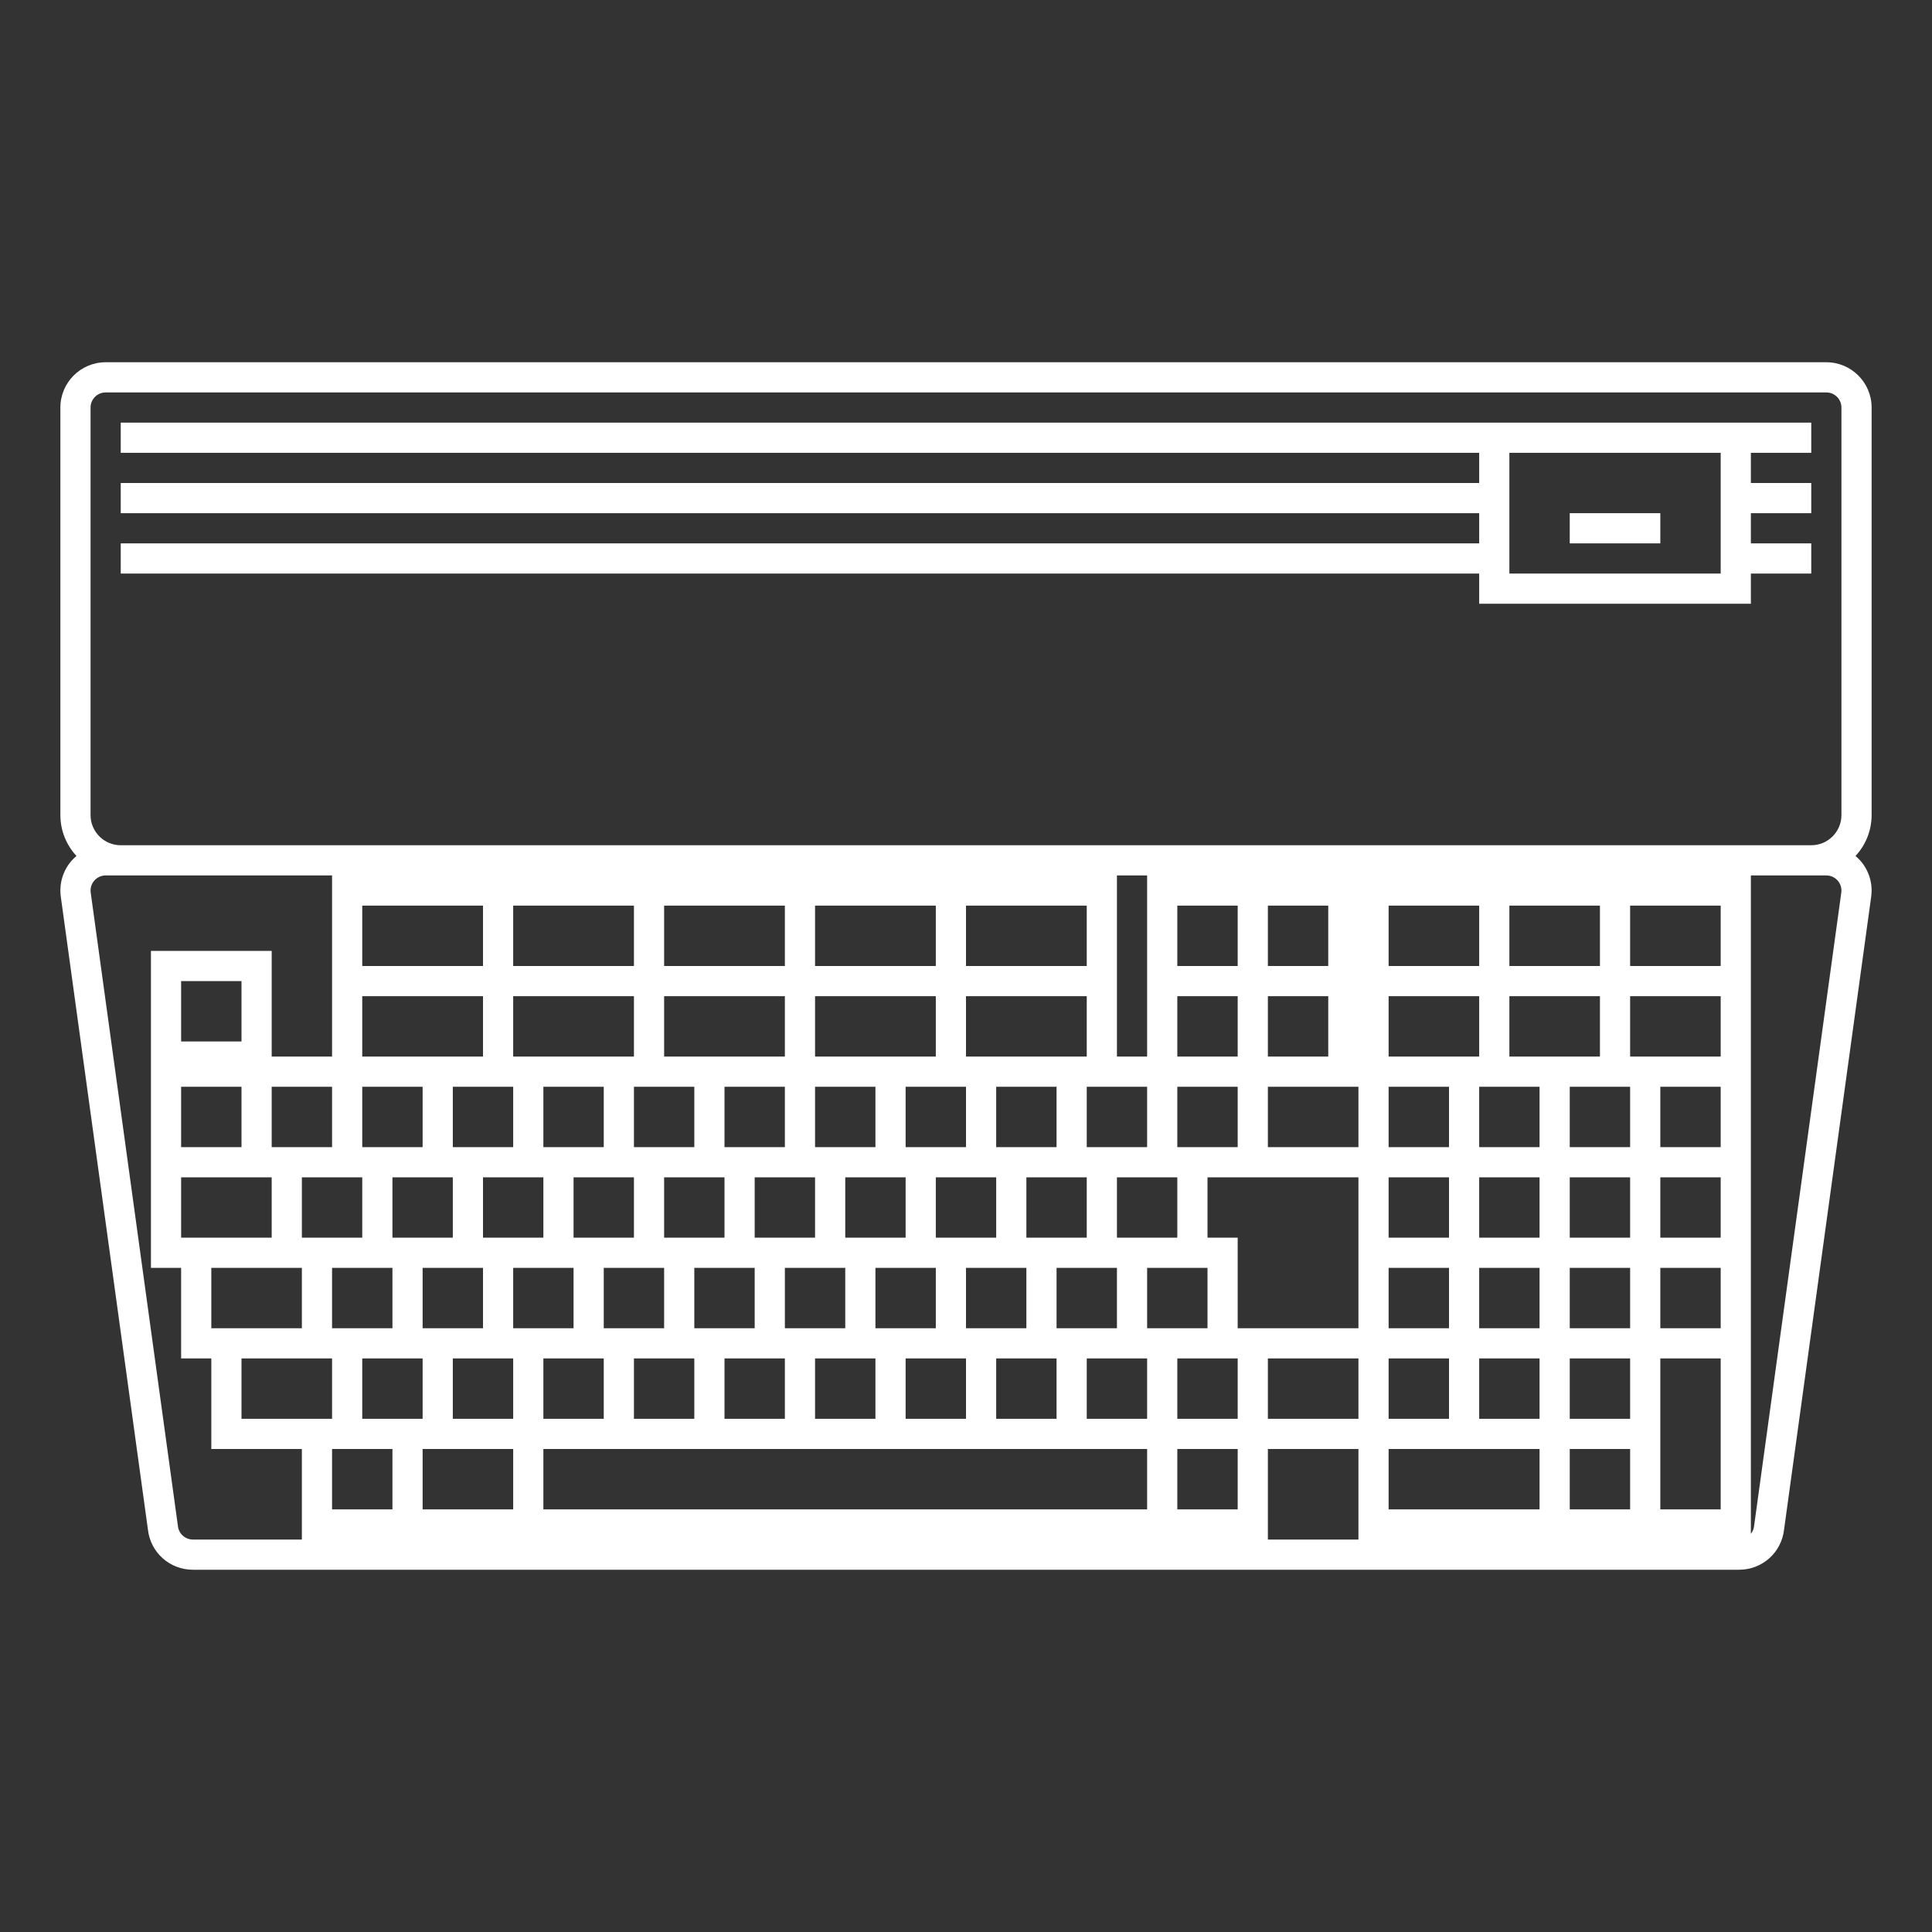 <?xml version="1.0" encoding="iso-8859-1"?>
<!-- Generator: Adobe Illustrator 28.1.0, SVG Export Plug-In . SVG Version: 6.00 Build 0)  -->
<svg version="1.1" id="Layer_1" xmlns="http://www.w3.org/2000/svg" xmlns:xlink="http://www.w3.org/1999/xlink" x="0px" y="0px"
	 viewBox="0 0 256 256" style="enable-background:new 0 0 256 256;" xml:space="preserve">
<rect x="0" y="0" width="256" height="256" fill="#333333" stroke="none"/>
<g>
	<path style="fill:#FFFFFF;" d="M248,54c0-3.308-2.692-6-6-6H14c-3.308,0-6,2.692-6,6v54c0,2.093,0.815,3.996,2.135,5.423
		c-0.232,0.196-0.456,0.404-0.658,0.636c-1.139,1.307-1.657,3.041-1.421,4.758l11.542,83.84c0.335,3.053,2.881,5.342,5.969,5.342
		h204.865c3.088,0,5.634-2.289,5.969-5.342l11.542-83.84c0.236-1.717-0.281-3.451-1.421-4.758c-0.203-0.232-0.426-0.44-0.658-0.636
		c1.321-1.427,2.135-3.329,2.135-5.423V54z M12,54c0-1.105,0.895-2,2-2h228c1.105,0,2,0.895,2,2v54c0,2.209-1.791,4-4,4H16
		c-2.209,0-4-1.791-4-4V54z M52,200h-8v-8h8V200z M32,144v8h-8v-8H32z M24,138v-8h8v8H24z M36,156v8H24v-8H36z M28,168h12v8H28V168z
		 M176,132v8h-8v-8H176z M168,128v-8h8v8H168z M180,144v8h-12v-8H180z M156,140v-8h8v8H156z M164,144v8h-8v-8H164z M156,128v-8h8v8
		H156z M76,164v-8h8v8H76z M80,180v8h-8v-8H80z M48,152v-8h8v8H48z M52,168v8h-8v-8H52z M64,128H48v-8h16V128z M68,144v8h-8v-8H68z
		 M64,132v8H48v-8H64z M52,156h8v8h-8V156z M56,168h8v8h-8V168z M60,180h8v8h-8V180z M64,164v-8h8v8H64z M68,140v-8h16v8H68z
		 M104,132v8H88v-8H104z M88,128v-8h16v8H88z M104,144v8h-8v-8H104z M92,144v8h-8v-8H92z M84,128H68v-8h16V128z M72,144h8v8h-8V144z
		 M80,168h8v8h-8V168z M84,180h8v8h-8V180z M88,164v-8h8v8H88z M92,168h8v8h-8V168z M96,180h8v8h-8V180z M100,164v-8h8v8H100z
		 M104,168h8v8h-8V168z M124,128h-16v-8h16V128z M128,144v8h-8v-8H128z M124,132v8h-16v-8H124z M116,144v8h-8v-8H116z M108,180h8v8
		h-8V180z M112,164v-8h8v8H112z M116,168h8v8h-8V168z M120,180h8v8h-8V180z M124,164v-8h8v8H124z M144,128h-16v-8h16V128z M152,144
		v8h-8v-8H152z M144,132v8h-16v-8H144z M140,144v8h-8v-8H140z M128,168h8v8h-8V168z M132,180h8v8h-8V180z M136,164v-8h8v8H136z
		 M140,168h8v8h-8V168z M144,180h8v8h-8V180z M148,164v-8h8v8H148z M152,120v8v4v8h-4v-8v-4v-8v-4h4V120z M48,164h-8v-8h8V164z
		 M44,152h-8v-8h8V152z M32,180h12v8H32V180z M48,188v-8h8v8H48z M56,192h12v8H56V192z M68,168h8v8h-8V168z M72,192h80v8H72V192z
		 M152,168h8v8h-8V168z M164,180v8h-8v-8H164z M156,192h8v8h-8V192z M160,164v-8h20v4v4v12h-16v-12H160z M168,180h12v8h-12V180z
		 M228,120v8h-12v-8H228z M208,176v-8h8v8H208z M216,180v8h-8v-8H216z M208,164v-8h8v8H208z M208,152v-8h8v8H208z M212,128h-12v-8
		h12V128z M196,176v-8h8v8H196z M204,180v8h-8v-8H204z M196,164v-8h8v8H196z M184,140v-8h12v8H184z M184,176v-8h8v8H184z M192,180v8
		h-8v-8H192z M184,164v-8h8v8H184z M184,152v-8h8v8H184z M184,128v-8h12v8H184z M184,192h20v8h-20V192z M204,152h-8v-8h8V152z
		 M200,140v-8h12v8H200z M208,192h8v8h-8V192z M216,132h12v8h-12V132z M220,164v-8h8v8H220z M228,168v8h-8v-8H228z M220,152v-8h8v8
		H220z M220,180h8v20h-8V180z M25.568,204c-1.037,0-1.903-0.789-1.997-1.819l-11.552-83.909C11.854,117.071,12.79,116,14.005,116H16
		h28v4v8v4v8h-8v-2v-8v-4h-4h-8h-4v4v8v4v2v8v4v8v4h4v8v4h4v8v4h4h8v8v4H25.568z M168,204v-4v-8h12v8v4H168z M243.981,118.272
		l-11.552,83.909c-0.037,0.402-0.193,0.765-0.429,1.06V200v-20v-4v-8v-4v-8v-4v-8v-4v-8v-4v-8v-4h8h1.995
		C243.21,116,244.146,117.071,243.981,118.272z"/>
	<path style="fill:#FFFFFF;" d="M196,80h36v-4h8v-4h-8v-4h8v-4h-8v-4h8v-4h-8h-36H16v4h180v4H16v4h180v4H16v4h180V80z M200,60h28v16
		h-28V60z"/>
	<polygon style="fill:#FFFFFF;" points="208,68 208,72 214,72 220,72 220,68 214,68 	"/>
</g>
</svg>
